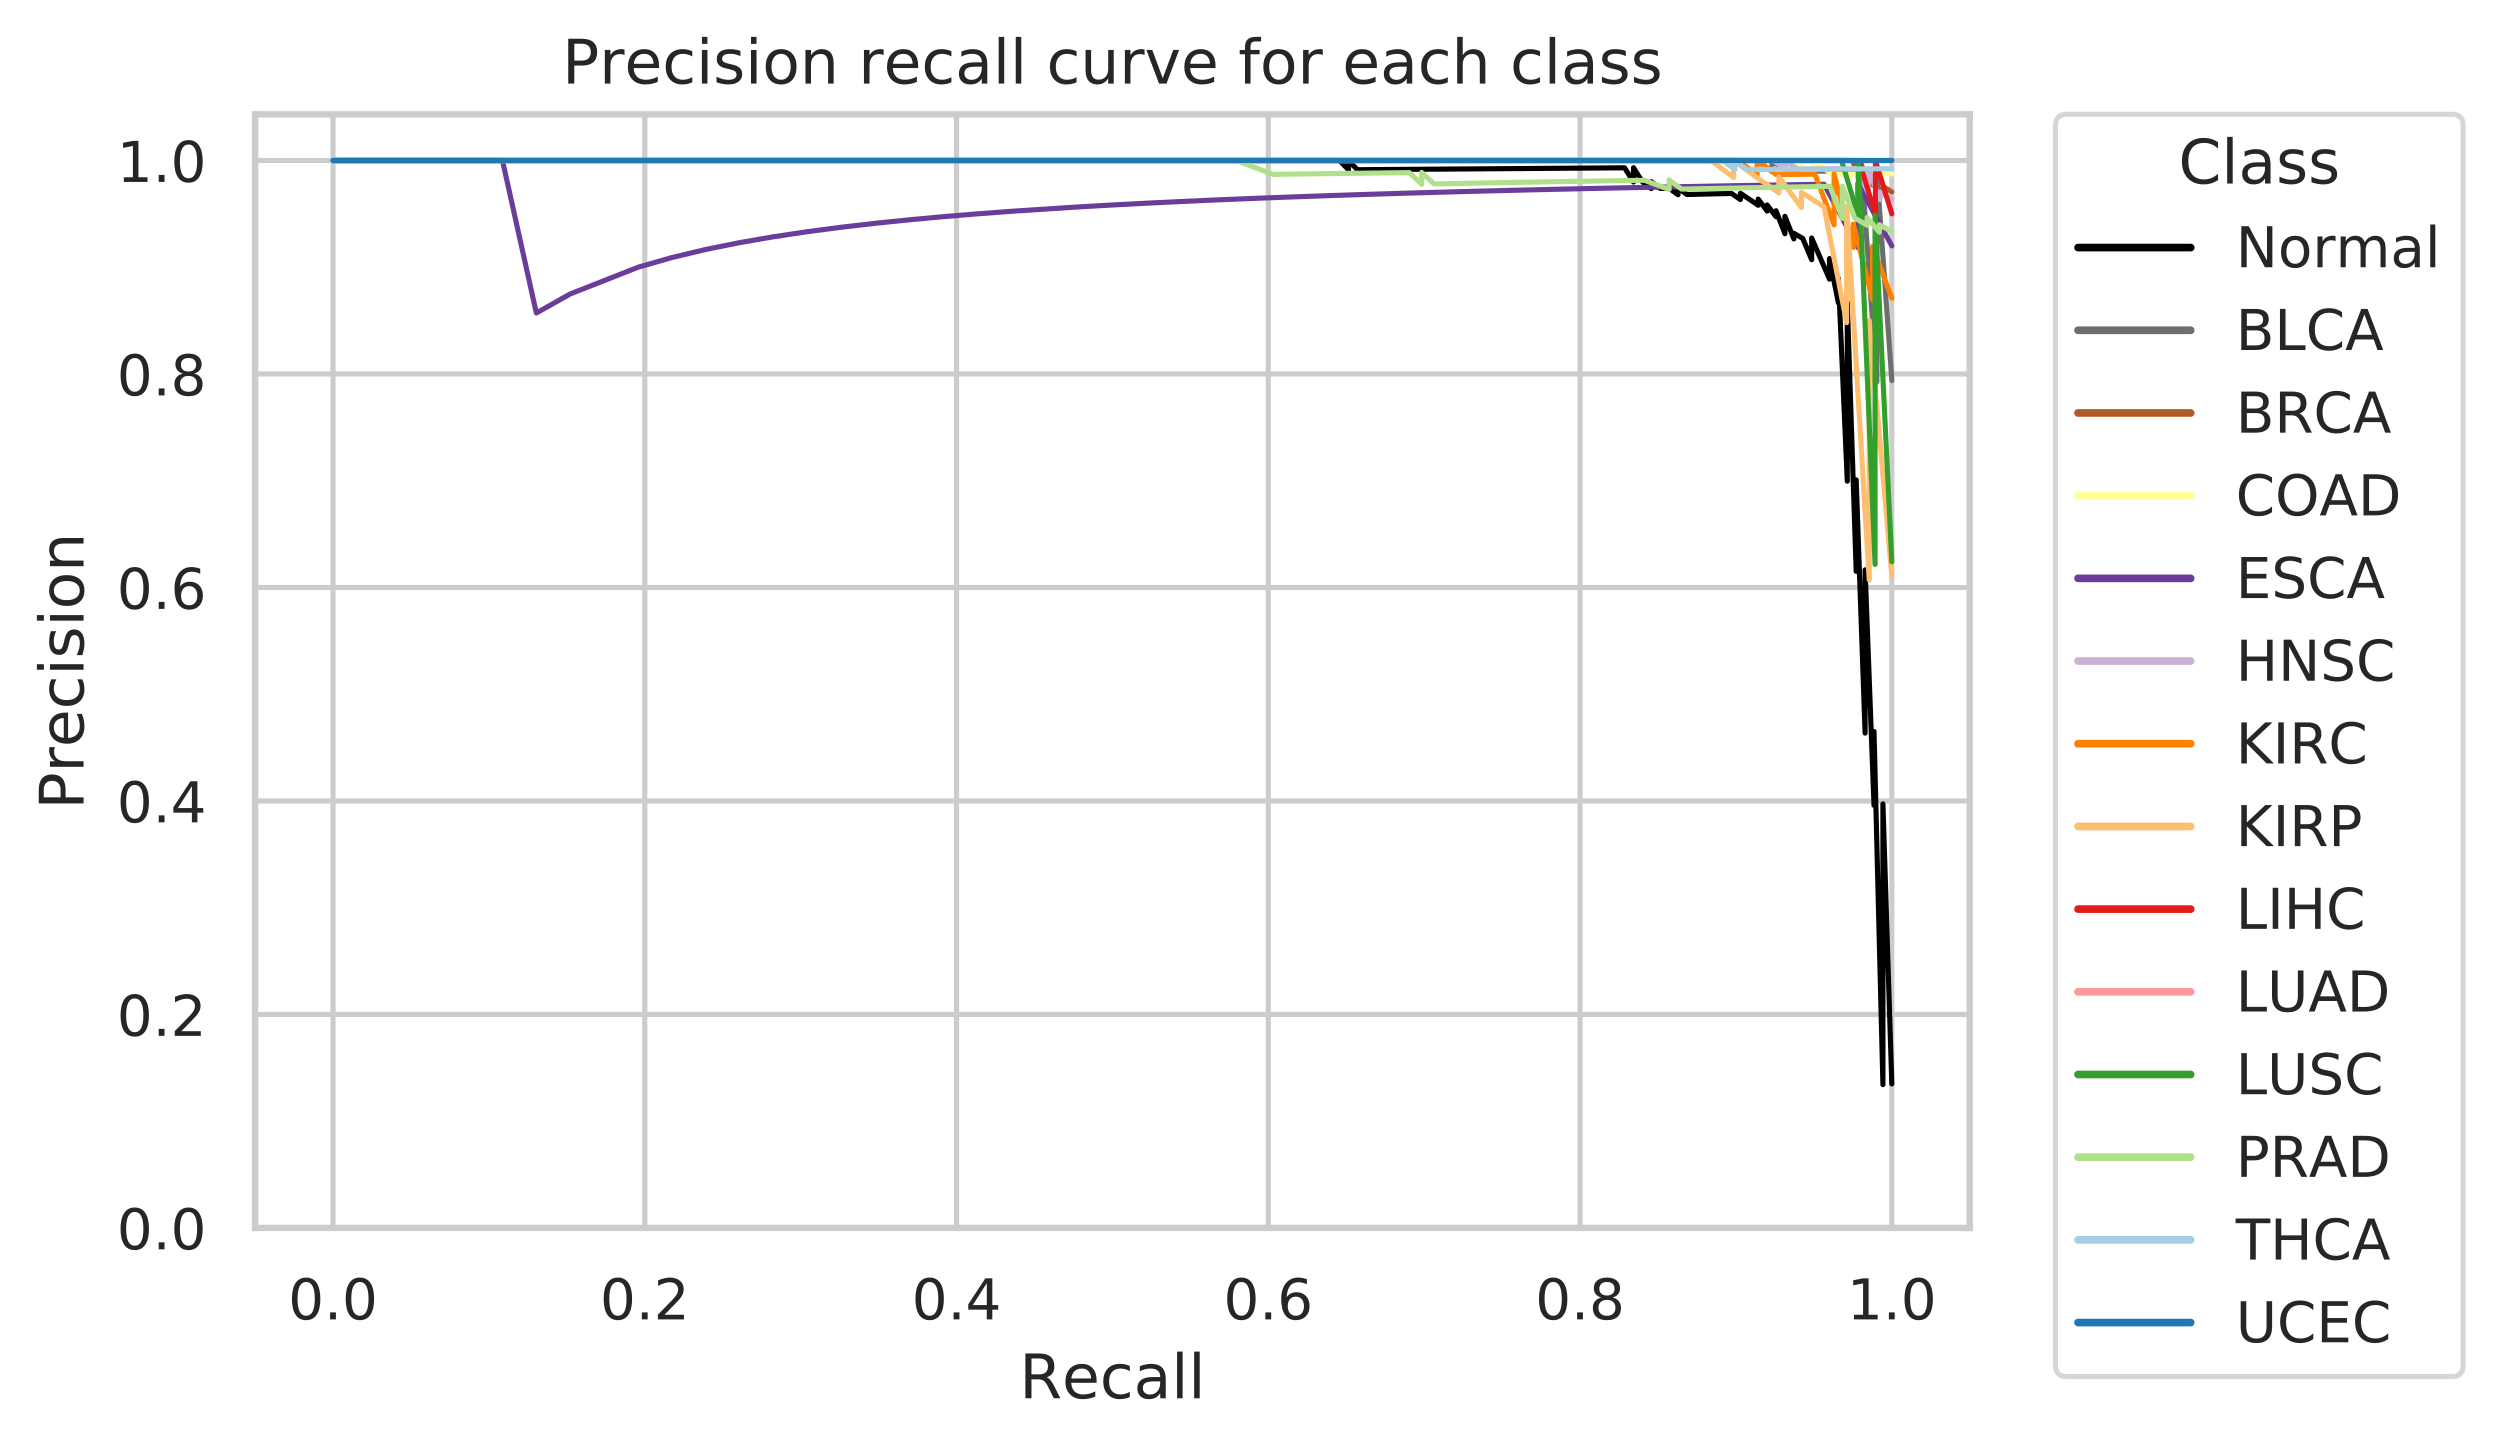 <?xml version="1.0" encoding="utf-8" standalone="no"?>
<!DOCTYPE svg PUBLIC "-//W3C//DTD SVG 1.1//EN"
  "http://www.w3.org/Graphics/SVG/1.1/DTD/svg11.dtd">
<!-- Created with matplotlib (https://matplotlib.org/) -->
<svg height="282.718pt" version="1.1" viewBox="0 0 488.139 282.718" width="488.139pt" xmlns="http://www.w3.org/2000/svg" xmlns:xlink="http://www.w3.org/1999/xlink">
 <defs>
  <style type="text/css">
*{stroke-linecap:butt;stroke-linejoin:round;white-space:pre;}
  </style>
 </defs>
 <g id="figure_1">
  <g id="patch_1">
   <path d="M 0 282.718 
L 488.139 282.718 
L 488.139 0 
L 0 0 
z
" style="fill:#ffffff;"/>
  </g>
  <g id="axes_1">
   <g id="patch_2">
    <path d="M 49.807 239.758 
L 384.607 239.758 
L 384.607 22.318 
L 49.807 22.318 
z
" style="fill:#ffffff;"/>
   </g>
   <g id="matplotlib.axis_1">
    <g id="xtick_1">
     <g id="line2d_1">
      <path clip-path="url(#p036157fc3b)" d="M 65.025 239.758 
L 65.025 22.318 
" style="fill:none;stroke:#cccccc;stroke-linecap:round;"/>
     </g>
     <g id="text_1">
      <!-- 0.0 -->
      <defs>
       <path d="M 31.781 66.406 
Q 24.172 66.406 20.328 58.906 
Q 16.5 51.422 16.5 36.375 
Q 16.5 21.391 20.328 13.891 
Q 24.172 6.391 31.781 6.391 
Q 39.453 6.391 43.281 13.891 
Q 47.125 21.391 47.125 36.375 
Q 47.125 51.422 43.281 58.906 
Q 39.453 66.406 31.781 66.406 
z
M 31.781 74.219 
Q 44.047 74.219 50.516 64.516 
Q 56.984 54.828 56.984 36.375 
Q 56.984 17.969 50.516 8.266 
Q 44.047 -1.422 31.781 -1.422 
Q 19.531 -1.422 13.062 8.266 
Q 6.594 17.969 6.594 36.375 
Q 6.594 54.828 13.062 64.516 
Q 19.531 74.219 31.781 74.219 
z
" id="DejaVuSans-48"/>
       <path d="M 10.688 12.406 
L 21 12.406 
L 21 0 
L 10.688 0 
z
" id="DejaVuSans-46"/>
      </defs>
      <g style="fill:#262626;" transform="translate(56.279 257.616)scale(0.11 -0.11)">
       <use xlink:href="#DejaVuSans-48"/>
       <use x="63.623" xlink:href="#DejaVuSans-46"/>
       <use x="95.41" xlink:href="#DejaVuSans-48"/>
      </g>
     </g>
    </g>
    <g id="xtick_2">
     <g id="line2d_2">
      <path clip-path="url(#p036157fc3b)" d="M 125.898 239.758 
L 125.898 22.318 
" style="fill:none;stroke:#cccccc;stroke-linecap:round;"/>
     </g>
     <g id="text_2">
      <!-- 0.2 -->
      <defs>
       <path d="M 19.188 8.297 
L 53.609 8.297 
L 53.609 0 
L 7.328 0 
L 7.328 8.297 
Q 12.938 14.109 22.625 23.891 
Q 32.328 33.688 34.812 36.531 
Q 39.547 41.844 41.422 45.531 
Q 43.312 49.219 43.312 52.781 
Q 43.312 58.594 39.234 62.25 
Q 35.156 65.922 28.609 65.922 
Q 23.969 65.922 18.812 64.312 
Q 13.672 62.703 7.812 59.422 
L 7.812 69.391 
Q 13.766 71.781 18.938 73 
Q 24.125 74.219 28.422 74.219 
Q 39.75 74.219 46.484 68.547 
Q 53.219 62.891 53.219 53.422 
Q 53.219 48.922 51.531 44.891 
Q 49.859 40.875 45.406 35.406 
Q 44.188 33.984 37.641 27.219 
Q 31.109 20.453 19.188 8.297 
z
" id="DejaVuSans-50"/>
      </defs>
      <g style="fill:#262626;" transform="translate(117.151 257.616)scale(0.11 -0.11)">
       <use xlink:href="#DejaVuSans-48"/>
       <use x="63.623" xlink:href="#DejaVuSans-46"/>
       <use x="95.41" xlink:href="#DejaVuSans-50"/>
      </g>
     </g>
    </g>
    <g id="xtick_3">
     <g id="line2d_3">
      <path clip-path="url(#p036157fc3b)" d="M 186.771 239.758 
L 186.771 22.318 
" style="fill:none;stroke:#cccccc;stroke-linecap:round;"/>
     </g>
     <g id="text_3">
      <!-- 0.4 -->
      <defs>
       <path d="M 37.797 64.312 
L 12.891 25.391 
L 37.797 25.391 
z
M 35.203 72.906 
L 47.609 72.906 
L 47.609 25.391 
L 58.016 25.391 
L 58.016 17.188 
L 47.609 17.188 
L 47.609 0 
L 37.797 0 
L 37.797 17.188 
L 4.891 17.188 
L 4.891 26.703 
z
" id="DejaVuSans-52"/>
      </defs>
      <g style="fill:#262626;" transform="translate(178.024 257.616)scale(0.11 -0.11)">
       <use xlink:href="#DejaVuSans-48"/>
       <use x="63.623" xlink:href="#DejaVuSans-46"/>
       <use x="95.41" xlink:href="#DejaVuSans-52"/>
      </g>
     </g>
    </g>
    <g id="xtick_4">
     <g id="line2d_4">
      <path clip-path="url(#p036157fc3b)" d="M 247.644 239.758 
L 247.644 22.318 
" style="fill:none;stroke:#cccccc;stroke-linecap:round;"/>
     </g>
     <g id="text_4">
      <!-- 0.6 -->
      <defs>
       <path d="M 33.016 40.375 
Q 26.375 40.375 22.484 35.828 
Q 18.609 31.297 18.609 23.391 
Q 18.609 15.531 22.484 10.953 
Q 26.375 6.391 33.016 6.391 
Q 39.656 6.391 43.531 10.953 
Q 47.406 15.531 47.406 23.391 
Q 47.406 31.297 43.531 35.828 
Q 39.656 40.375 33.016 40.375 
z
M 52.594 71.297 
L 52.594 62.312 
Q 48.875 64.062 45.094 64.984 
Q 41.312 65.922 37.594 65.922 
Q 27.828 65.922 22.672 59.328 
Q 17.531 52.734 16.797 39.406 
Q 19.672 43.656 24.016 45.922 
Q 28.375 48.188 33.594 48.188 
Q 44.578 48.188 50.953 41.516 
Q 57.328 34.859 57.328 23.391 
Q 57.328 12.156 50.688 5.359 
Q 44.047 -1.422 33.016 -1.422 
Q 20.359 -1.422 13.672 8.266 
Q 6.984 17.969 6.984 36.375 
Q 6.984 53.656 15.188 63.938 
Q 23.391 74.219 37.203 74.219 
Q 40.922 74.219 44.703 73.484 
Q 48.484 72.75 52.594 71.297 
z
" id="DejaVuSans-54"/>
      </defs>
      <g style="fill:#262626;" transform="translate(238.897 257.616)scale(0.11 -0.11)">
       <use xlink:href="#DejaVuSans-48"/>
       <use x="63.623" xlink:href="#DejaVuSans-46"/>
       <use x="95.41" xlink:href="#DejaVuSans-54"/>
      </g>
     </g>
    </g>
    <g id="xtick_5">
     <g id="line2d_5">
      <path clip-path="url(#p036157fc3b)" d="M 308.516 239.758 
L 308.516 22.318 
" style="fill:none;stroke:#cccccc;stroke-linecap:round;"/>
     </g>
     <g id="text_5">
      <!-- 0.8 -->
      <defs>
       <path d="M 31.781 34.625 
Q 24.75 34.625 20.719 30.859 
Q 16.703 27.094 16.703 20.516 
Q 16.703 13.922 20.719 10.156 
Q 24.75 6.391 31.781 6.391 
Q 38.812 6.391 42.859 10.172 
Q 46.922 13.969 46.922 20.516 
Q 46.922 27.094 42.891 30.859 
Q 38.875 34.625 31.781 34.625 
z
M 21.922 38.812 
Q 15.578 40.375 12.031 44.719 
Q 8.5 49.078 8.5 55.328 
Q 8.5 64.062 14.719 69.141 
Q 20.953 74.219 31.781 74.219 
Q 42.672 74.219 48.875 69.141 
Q 55.078 64.062 55.078 55.328 
Q 55.078 49.078 51.531 44.719 
Q 48 40.375 41.703 38.812 
Q 48.828 37.156 52.797 32.312 
Q 56.781 27.484 56.781 20.516 
Q 56.781 9.906 50.312 4.234 
Q 43.844 -1.422 31.781 -1.422 
Q 19.734 -1.422 13.25 4.234 
Q 6.781 9.906 6.781 20.516 
Q 6.781 27.484 10.781 32.312 
Q 14.797 37.156 21.922 38.812 
z
M 18.312 54.391 
Q 18.312 48.734 21.844 45.562 
Q 25.391 42.391 31.781 42.391 
Q 38.141 42.391 41.719 45.562 
Q 45.312 48.734 45.312 54.391 
Q 45.312 60.062 41.719 63.234 
Q 38.141 66.406 31.781 66.406 
Q 25.391 66.406 21.844 63.234 
Q 18.312 60.062 18.312 54.391 
z
" id="DejaVuSans-56"/>
      </defs>
      <g style="fill:#262626;" transform="translate(299.77 257.616)scale(0.11 -0.11)">
       <use xlink:href="#DejaVuSans-48"/>
       <use x="63.623" xlink:href="#DejaVuSans-46"/>
       <use x="95.41" xlink:href="#DejaVuSans-56"/>
      </g>
     </g>
    </g>
    <g id="xtick_6">
     <g id="line2d_6">
      <path clip-path="url(#p036157fc3b)" d="M 369.389 239.758 
L 369.389 22.318 
" style="fill:none;stroke:#cccccc;stroke-linecap:round;"/>
     </g>
     <g id="text_6">
      <!-- 1.0 -->
      <defs>
       <path d="M 12.406 8.297 
L 28.516 8.297 
L 28.516 63.922 
L 10.984 60.406 
L 10.984 69.391 
L 28.422 72.906 
L 38.281 72.906 
L 38.281 8.297 
L 54.391 8.297 
L 54.391 0 
L 12.406 0 
z
" id="DejaVuSans-49"/>
      </defs>
      <g style="fill:#262626;" transform="translate(360.642 257.616)scale(0.11 -0.11)">
       <use xlink:href="#DejaVuSans-49"/>
       <use x="63.623" xlink:href="#DejaVuSans-46"/>
       <use x="95.41" xlink:href="#DejaVuSans-48"/>
      </g>
     </g>
    </g>
    <g id="text_7">
     <!-- Recall -->
     <defs>
      <path d="M 44.391 34.188 
Q 47.562 33.109 50.562 29.594 
Q 53.562 26.078 56.594 19.922 
L 66.609 0 
L 56 0 
L 46.688 18.703 
Q 43.062 26.031 39.672 28.422 
Q 36.281 30.812 30.422 30.812 
L 19.672 30.812 
L 19.672 0 
L 9.812 0 
L 9.812 72.906 
L 32.078 72.906 
Q 44.578 72.906 50.734 67.672 
Q 56.891 62.453 56.891 51.906 
Q 56.891 45.016 53.688 40.469 
Q 50.484 35.938 44.391 34.188 
z
M 19.672 64.797 
L 19.672 38.922 
L 32.078 38.922 
Q 39.203 38.922 42.844 42.219 
Q 46.484 45.516 46.484 51.906 
Q 46.484 58.297 42.844 61.547 
Q 39.203 64.797 32.078 64.797 
z
" id="DejaVuSans-82"/>
      <path d="M 56.203 29.594 
L 56.203 25.203 
L 14.891 25.203 
Q 15.484 15.922 20.484 11.062 
Q 25.484 6.203 34.422 6.203 
Q 39.594 6.203 44.453 7.469 
Q 49.312 8.734 54.109 11.281 
L 54.109 2.781 
Q 49.266 0.734 44.188 -0.344 
Q 39.109 -1.422 33.891 -1.422 
Q 20.797 -1.422 13.156 6.188 
Q 5.516 13.812 5.516 26.812 
Q 5.516 40.234 12.766 48.109 
Q 20.016 56 32.328 56 
Q 43.359 56 49.781 48.891 
Q 56.203 41.797 56.203 29.594 
z
M 47.219 32.234 
Q 47.125 39.594 43.094 43.984 
Q 39.062 48.391 32.422 48.391 
Q 24.906 48.391 20.391 44.141 
Q 15.875 39.891 15.188 32.172 
z
" id="DejaVuSans-101"/>
      <path d="M 48.781 52.594 
L 48.781 44.188 
Q 44.969 46.297 41.141 47.344 
Q 37.312 48.391 33.406 48.391 
Q 24.656 48.391 19.812 42.844 
Q 14.984 37.312 14.984 27.297 
Q 14.984 17.281 19.812 11.734 
Q 24.656 6.203 33.406 6.203 
Q 37.312 6.203 41.141 7.25 
Q 44.969 8.297 48.781 10.406 
L 48.781 2.094 
Q 45.016 0.344 40.984 -0.531 
Q 36.969 -1.422 32.422 -1.422 
Q 20.062 -1.422 12.781 6.344 
Q 5.516 14.109 5.516 27.297 
Q 5.516 40.672 12.859 48.328 
Q 20.219 56 33.016 56 
Q 37.156 56 41.109 55.141 
Q 45.062 54.297 48.781 52.594 
z
" id="DejaVuSans-99"/>
      <path d="M 34.281 27.484 
Q 23.391 27.484 19.188 25 
Q 14.984 22.516 14.984 16.5 
Q 14.984 11.719 18.141 8.906 
Q 21.297 6.109 26.703 6.109 
Q 34.188 6.109 38.703 11.406 
Q 43.219 16.703 43.219 25.484 
L 43.219 27.484 
z
M 52.203 31.203 
L 52.203 0 
L 43.219 0 
L 43.219 8.297 
Q 40.141 3.328 35.547 0.953 
Q 30.953 -1.422 24.312 -1.422 
Q 15.922 -1.422 10.953 3.297 
Q 6 8.016 6 15.922 
Q 6 25.141 12.172 29.828 
Q 18.359 34.516 30.609 34.516 
L 43.219 34.516 
L 43.219 35.406 
Q 43.219 41.609 39.141 45 
Q 35.062 48.391 27.688 48.391 
Q 23 48.391 18.547 47.266 
Q 14.109 46.141 10.016 43.891 
L 10.016 52.203 
Q 14.938 54.109 19.578 55.047 
Q 24.219 56 28.609 56 
Q 40.484 56 46.344 49.844 
Q 52.203 43.703 52.203 31.203 
z
" id="DejaVuSans-97"/>
      <path d="M 9.422 75.984 
L 18.406 75.984 
L 18.406 0 
L 9.422 0 
z
" id="DejaVuSans-108"/>
     </defs>
     <g style="fill:#262626;" transform="translate(199.04 273.022)scale(0.12 -0.12)">
      <use xlink:href="#DejaVuSans-82"/>
      <use x="69.42" xlink:href="#DejaVuSans-101"/>
      <use x="130.943" xlink:href="#DejaVuSans-99"/>
      <use x="185.924" xlink:href="#DejaVuSans-97"/>
      <use x="247.203" xlink:href="#DejaVuSans-108"/>
      <use x="274.986" xlink:href="#DejaVuSans-108"/>
     </g>
    </g>
   </g>
   <g id="matplotlib.axis_2">
    <g id="ytick_1">
     <g id="line2d_7">
      <path clip-path="url(#p036157fc3b)" d="M 49.807 239.758 
L 384.607 239.758 
" style="fill:none;stroke:#cccccc;stroke-linecap:round;"/>
     </g>
     <g id="text_8">
      <!-- 0.0 -->
      <g style="fill:#262626;" transform="translate(22.814 243.937)scale(0.11 -0.11)">
       <use xlink:href="#DejaVuSans-48"/>
       <use x="63.623" xlink:href="#DejaVuSans-46"/>
       <use x="95.41" xlink:href="#DejaVuSans-48"/>
      </g>
     </g>
    </g>
    <g id="ytick_2">
     <g id="line2d_8">
      <path clip-path="url(#p036157fc3b)" d="M 49.807 198.074 
L 384.607 198.074 
" style="fill:none;stroke:#cccccc;stroke-linecap:round;"/>
     </g>
     <g id="text_9">
      <!-- 0.2 -->
      <g style="fill:#262626;" transform="translate(22.814 202.254)scale(0.11 -0.11)">
       <use xlink:href="#DejaVuSans-48"/>
       <use x="63.623" xlink:href="#DejaVuSans-46"/>
       <use x="95.41" xlink:href="#DejaVuSans-50"/>
      </g>
     </g>
    </g>
    <g id="ytick_3">
     <g id="line2d_9">
      <path clip-path="url(#p036157fc3b)" d="M 49.807 156.391 
L 384.607 156.391 
" style="fill:none;stroke:#cccccc;stroke-linecap:round;"/>
     </g>
     <g id="text_10">
      <!-- 0.4 -->
      <g style="fill:#262626;" transform="translate(22.814 160.57)scale(0.11 -0.11)">
       <use xlink:href="#DejaVuSans-48"/>
       <use x="63.623" xlink:href="#DejaVuSans-46"/>
       <use x="95.41" xlink:href="#DejaVuSans-52"/>
      </g>
     </g>
    </g>
    <g id="ytick_4">
     <g id="line2d_10">
      <path clip-path="url(#p036157fc3b)" d="M 49.807 114.707 
L 384.607 114.707 
" style="fill:none;stroke:#cccccc;stroke-linecap:round;"/>
     </g>
     <g id="text_11">
      <!-- 0.6 -->
      <g style="fill:#262626;" transform="translate(22.814 118.886)scale(0.11 -0.11)">
       <use xlink:href="#DejaVuSans-48"/>
       <use x="63.623" xlink:href="#DejaVuSans-46"/>
       <use x="95.41" xlink:href="#DejaVuSans-54"/>
      </g>
     </g>
    </g>
    <g id="ytick_5">
     <g id="line2d_11">
      <path clip-path="url(#p036157fc3b)" d="M 49.807 73.024 
L 384.607 73.024 
" style="fill:none;stroke:#cccccc;stroke-linecap:round;"/>
     </g>
     <g id="text_12">
      <!-- 0.8 -->
      <g style="fill:#262626;" transform="translate(22.814 77.203)scale(0.11 -0.11)">
       <use xlink:href="#DejaVuSans-48"/>
       <use x="63.623" xlink:href="#DejaVuSans-46"/>
       <use x="95.41" xlink:href="#DejaVuSans-56"/>
      </g>
     </g>
    </g>
    <g id="ytick_6">
     <g id="line2d_12">
      <path clip-path="url(#p036157fc3b)" d="M 49.807 31.34 
L 384.607 31.34 
" style="fill:none;stroke:#cccccc;stroke-linecap:round;"/>
     </g>
     <g id="text_13">
      <!-- 1.0 -->
      <g style="fill:#262626;" transform="translate(22.814 35.519)scale(0.11 -0.11)">
       <use xlink:href="#DejaVuSans-49"/>
       <use x="63.623" xlink:href="#DejaVuSans-46"/>
       <use x="95.41" xlink:href="#DejaVuSans-48"/>
      </g>
     </g>
    </g>
    <g id="text_14">
     <!-- Precision -->
     <defs>
      <path d="M 19.672 64.797 
L 19.672 37.406 
L 32.078 37.406 
Q 38.969 37.406 42.719 40.969 
Q 46.484 44.531 46.484 51.125 
Q 46.484 57.672 42.719 61.234 
Q 38.969 64.797 32.078 64.797 
z
M 9.812 72.906 
L 32.078 72.906 
Q 44.344 72.906 50.609 67.359 
Q 56.891 61.812 56.891 51.125 
Q 56.891 40.328 50.609 34.812 
Q 44.344 29.297 32.078 29.297 
L 19.672 29.297 
L 19.672 0 
L 9.812 0 
z
" id="DejaVuSans-80"/>
      <path d="M 41.109 46.297 
Q 39.594 47.172 37.812 47.578 
Q 36.031 48 33.891 48 
Q 26.266 48 22.188 43.047 
Q 18.109 38.094 18.109 28.812 
L 18.109 0 
L 9.078 0 
L 9.078 54.688 
L 18.109 54.688 
L 18.109 46.188 
Q 20.953 51.172 25.484 53.578 
Q 30.031 56 36.531 56 
Q 37.453 56 38.578 55.875 
Q 39.703 55.766 41.062 55.516 
z
" id="DejaVuSans-114"/>
      <path d="M 9.422 54.688 
L 18.406 54.688 
L 18.406 0 
L 9.422 0 
z
M 9.422 75.984 
L 18.406 75.984 
L 18.406 64.594 
L 9.422 64.594 
z
" id="DejaVuSans-105"/>
      <path d="M 44.281 53.078 
L 44.281 44.578 
Q 40.484 46.531 36.375 47.5 
Q 32.281 48.484 27.875 48.484 
Q 21.188 48.484 17.844 46.438 
Q 14.5 44.391 14.5 40.281 
Q 14.5 37.156 16.891 35.375 
Q 19.281 33.594 26.516 31.984 
L 29.594 31.297 
Q 39.156 29.25 43.188 25.516 
Q 47.219 21.781 47.219 15.094 
Q 47.219 7.469 41.188 3.016 
Q 35.156 -1.422 24.609 -1.422 
Q 20.219 -1.422 15.453 -0.562 
Q 10.688 0.297 5.422 2 
L 5.422 11.281 
Q 10.406 8.688 15.234 7.391 
Q 20.062 6.109 24.812 6.109 
Q 31.156 6.109 34.562 8.281 
Q 37.984 10.453 37.984 14.406 
Q 37.984 18.062 35.516 20.016 
Q 33.062 21.969 24.703 23.781 
L 21.578 24.516 
Q 13.234 26.266 9.516 29.906 
Q 5.812 33.547 5.812 39.891 
Q 5.812 47.609 11.281 51.797 
Q 16.75 56 26.812 56 
Q 31.781 56 36.172 55.266 
Q 40.578 54.547 44.281 53.078 
z
" id="DejaVuSans-115"/>
      <path d="M 30.609 48.391 
Q 23.391 48.391 19.188 42.75 
Q 14.984 37.109 14.984 27.297 
Q 14.984 17.484 19.156 11.844 
Q 23.344 6.203 30.609 6.203 
Q 37.797 6.203 41.984 11.859 
Q 46.188 17.531 46.188 27.297 
Q 46.188 37.016 41.984 42.703 
Q 37.797 48.391 30.609 48.391 
z
M 30.609 56 
Q 42.328 56 49.016 48.375 
Q 55.719 40.766 55.719 27.297 
Q 55.719 13.875 49.016 6.219 
Q 42.328 -1.422 30.609 -1.422 
Q 18.844 -1.422 12.172 6.219 
Q 5.516 13.875 5.516 27.297 
Q 5.516 40.766 12.172 48.375 
Q 18.844 56 30.609 56 
z
" id="DejaVuSans-111"/>
      <path d="M 54.891 33.016 
L 54.891 0 
L 45.906 0 
L 45.906 32.719 
Q 45.906 40.484 42.875 44.328 
Q 39.844 48.188 33.797 48.188 
Q 26.516 48.188 22.312 43.547 
Q 18.109 38.922 18.109 30.906 
L 18.109 0 
L 9.078 0 
L 9.078 54.688 
L 18.109 54.688 
L 18.109 46.188 
Q 21.344 51.125 25.703 53.562 
Q 30.078 56 35.797 56 
Q 45.219 56 50.047 50.172 
Q 54.891 44.344 54.891 33.016 
z
" id="DejaVuSans-110"/>
     </defs>
     <g style="fill:#262626;" transform="translate(16.318 158.044)rotate(-90)scale(0.12 -0.12)">
      <use xlink:href="#DejaVuSans-80"/>
      <use x="60.287" xlink:href="#DejaVuSans-114"/>
      <use x="101.369" xlink:href="#DejaVuSans-101"/>
      <use x="162.893" xlink:href="#DejaVuSans-99"/>
      <use x="217.873" xlink:href="#DejaVuSans-105"/>
      <use x="245.656" xlink:href="#DejaVuSans-115"/>
      <use x="297.756" xlink:href="#DejaVuSans-105"/>
      <use x="325.539" xlink:href="#DejaVuSans-111"/>
      <use x="386.721" xlink:href="#DejaVuSans-110"/>
     </g>
    </g>
   </g>
   <g id="line2d_13">
    <path clip-path="url(#p036157fc3b)" d="M 65.025 31.34 
L 261.557 31.34 
L 263.297 33.152 
L 263.297 31.34 
L 265.036 33.137 
L 317.212 32.767 
L 318.952 35.536 
L 318.952 32.758 
L 320.691 35.508 
L 322.43 36.825 
L 322.43 35.481 
L 324.169 36.789 
L 325.908 36.753 
L 327.648 38.02 
L 327.648 36.718 
L 329.387 37.977 
L 338.083 37.773 
L 339.822 38.965 
L 339.822 37.733 
L 343.301 40.076 
L 343.301 38.873 
L 345.04 41.206 
L 345.04 40.024 
L 346.779 42.309 
L 346.779 41.148 
L 348.518 45.631 
L 348.518 42.246 
L 350.258 46.647 
L 350.258 45.55 
L 351.997 46.561 
L 353.736 50.701 
L 353.736 46.476 
L 357.214 54.498 
L 357.214 50.492 
L 358.954 59.129 
L 358.954 54.376 
L 360.693 93.951 
L 360.693 91.511 
L 360.693 58.987 
L 362.432 111.558 
L 362.432 108.247 
L 362.432 93.695 
L 364.171 143.133 
L 364.171 140.181 
L 364.171 111.271 
L 365.911 157.249 
L 365.911 154.317 
L 365.911 142.832 
L 367.65 211.776 
L 367.65 207.379 
L 367.65 156.962 
L 369.389 211.637 
L 369.389 211.637 
" style="fill:none;stroke:#000000;stroke-linecap:round;"/>
   </g>
   <g id="line2d_14">
    <path clip-path="url(#p036157fc3b)" d="M 65.025 31.34 
L 76.732 31.34 
L 82.585 31.34 
L 91.365 31.34 
L 100.144 31.34 
L 108.924 31.34 
L 114.777 31.34 
L 120.63 31.34 
L 126.483 31.34 
L 132.337 31.34 
L 138.19 31.34 
L 141.116 31.34 
L 146.969 31.34 
L 155.749 31.34 
L 158.676 31.34 
L 161.602 31.34 
L 167.455 31.34 
L 170.382 31.34 
L 176.235 31.34 
L 179.162 31.34 
L 182.088 31.34 
L 185.015 31.34 
L 187.941 31.34 
L 193.795 31.34 
L 196.721 31.34 
L 199.648 31.34 
L 205.501 31.34 
L 211.354 31.34 
L 214.281 31.34 
L 220.134 31.34 
L 223.06 31.34 
L 225.987 31.34 
L 231.84 31.34 
L 234.767 31.34 
L 237.693 31.34 
L 243.546 31.34 
L 246.473 31.34 
L 252.326 31.34 
L 255.253 31.34 
L 261.106 31.34 
L 264.032 31.34 
L 266.959 31.34 
L 269.886 31.34 
L 272.812 31.34 
L 275.739 31.34 
L 278.665 31.34 
L 284.518 31.34 
L 287.445 31.34 
L 290.372 31.34 
L 293.298 31.34 
L 299.151 31.34 
L 302.078 31.34 
L 305.004 31.34 
L 307.931 31.34 
L 310.858 31.34 
L 313.784 31.34 
L 316.711 31.34 
L 319.637 31.34 
L 322.564 31.34 
L 325.49 31.34 
L 328.417 31.34 
L 331.344 31.34 
L 334.27 31.34 
L 337.197 31.34 
L 340.123 31.34 
L 343.05 31.34 
L 345.976 33.489 
L 345.976 31.34 
L 348.903 33.467 
L 351.83 33.445 
L 354.756 33.424 
L 357.683 33.403 
L 360.609 33.383 
L 363.536 33.363 
L 366.462 74.627 
L 366.462 73.347 
L 366.462 72.047 
L 366.462 70.726 
L 366.462 69.385 
L 366.462 68.022 
L 366.462 66.637 
L 366.462 65.229 
L 366.462 63.799 
L 366.462 62.344 
L 366.462 60.866 
L 366.462 59.363 
L 366.462 57.834 
L 366.462 56.279 
L 366.462 54.697 
L 366.462 53.088 
L 366.462 51.45 
L 366.462 49.784 
L 366.462 48.088 
L 366.462 46.361 
L 366.462 44.603 
L 366.462 42.812 
L 366.462 40.989 
L 366.462 39.131 
L 366.462 37.239 
L 366.462 35.31 
L 366.462 33.344 
L 369.389 74.296 
" style="fill:none;stroke:#6e6e6e;stroke-linecap:round;"/>
   </g>
   <g id="line2d_15">
    <path clip-path="url(#p036157fc3b)" d="M 65.025 31.34 
L 77.323 31.34 
L 95.769 31.34 
L 117.29 31.34 
L 144.959 31.34 
L 161.868 31.34 
L 178.777 31.34 
L 189.538 31.34 
L 194.149 31.34 
L 206.447 31.34 
L 215.67 31.34 
L 220.282 31.34 
L 227.968 31.34 
L 234.116 31.34 
L 240.265 31.34 
L 244.877 31.34 
L 247.951 31.34 
L 255.637 31.34 
L 261.786 31.34 
L 264.86 31.34 
L 266.397 31.34 
L 267.934 31.34 
L 275.62 31.34 
L 277.158 31.34 
L 278.695 31.34 
L 280.232 31.34 
L 281.769 31.34 
L 283.306 31.34 
L 284.844 31.34 
L 286.381 31.34 
L 289.455 31.34 
L 292.53 31.34 
L 294.067 31.34 
L 298.678 31.34 
L 303.29 31.34 
L 306.364 31.34 
L 307.901 31.34 
L 309.439 31.34 
L 310.976 31.34 
L 312.513 31.34 
L 314.05 31.34 
L 315.587 31.34 
L 317.125 31.34 
L 320.199 31.34 
L 321.736 31.34 
L 323.273 31.34 
L 324.81 31.34 
L 327.885 31.34 
L 329.422 31.34 
L 330.959 31.34 
L 332.496 31.34 
L 334.034 31.34 
L 335.571 31.34 
L 337.108 31.34 
L 338.645 31.34 
L 340.182 31.34 
L 341.72 31.34 
L 343.257 31.34 
L 344.794 31.34 
L 346.331 31.34 
L 347.868 31.34 
L 349.406 31.34 
L 350.943 31.34 
L 352.48 31.34 
L 354.017 31.34 
L 355.554 31.34 
L 357.091 31.34 
L 358.629 31.34 
L 360.166 31.34 
L 361.703 31.34 
L 363.24 35.55 
L 363.24 34.514 
L 363.24 33.467 
L 363.24 32.409 
L 363.24 31.34 
L 364.777 36.55 
L 364.777 35.529 
L 366.315 36.524 
L 367.852 37.5 
L 367.852 36.499 
L 369.389 37.47 
" style="fill:none;stroke:#b15928;stroke-linecap:round;"/>
   </g>
   <g id="line2d_16">
    <path clip-path="url(#p036157fc3b)" d="M 65.025 31.34 
L 84.289 31.34 
L 138.227 31.34 
L 180.606 31.34 
L 207.575 31.34 
L 253.808 31.34 
L 269.219 31.34 
L 276.924 31.34 
L 280.777 31.34 
L 288.482 31.34 
L 292.335 31.34 
L 296.188 31.34 
L 303.893 31.34 
L 311.598 31.34 
L 315.451 31.34 
L 319.304 31.34 
L 323.157 31.34 
L 327.009 31.34 
L 330.862 31.34 
L 338.567 31.34 
L 342.42 31.34 
L 346.273 31.34 
L 350.125 31.34 
L 353.978 34.082 
L 353.978 31.34 
L 357.831 34.047 
L 361.684 34.012 
L 365.536 33.978 
L 369.389 33.945 
" style="fill:none;stroke:#ffff99;stroke-linecap:round;"/>
   </g>
   <g id="line2d_17">
    <path clip-path="url(#p036157fc3b)" d="M 65.025 31.34 
L 71.642 31.34 
L 84.875 31.34 
L 91.492 31.34 
L 98.108 31.34 
L 104.725 61.114 
L 111.342 57.392 
L 124.575 52.182 
L 131.191 50.287 
L 137.808 48.708 
L 144.425 47.372 
L 151.041 46.227 
L 157.658 45.234 
L 164.274 44.366 
L 170.891 43.6 
L 177.508 42.919 
L 184.124 42.309 
L 190.741 41.761 
L 197.357 41.265 
L 210.591 40.402 
L 217.207 40.024 
L 223.824 39.677 
L 230.44 39.356 
L 237.057 39.059 
L 243.674 38.783 
L 250.29 38.527 
L 256.907 38.287 
L 263.523 38.063 
L 270.14 37.853 
L 276.757 37.656 
L 283.373 37.47 
L 289.99 37.295 
L 296.606 37.129 
L 303.223 36.973 
L 309.84 36.825 
L 316.456 36.684 
L 323.073 36.55 
L 329.689 36.423 
L 336.306 36.302 
L 342.923 36.187 
L 349.539 36.077 
L 356.156 35.971 
L 362.772 48.354 
L 362.772 44.366 
L 362.772 40.209 
L 362.772 35.871 
L 369.389 48.013 
" style="fill:none;stroke:#6a3d9a;stroke-linecap:round;"/>
   </g>
   <g id="line2d_18">
    <path clip-path="url(#p036157fc3b)" d="M 65.025 31.34 
L 67.331 31.34 
L 71.943 31.34 
L 74.249 31.34 
L 76.554 31.34 
L 78.86 31.34 
L 88.083 31.34 
L 92.695 31.34 
L 101.918 31.34 
L 104.224 31.34 
L 115.753 31.34 
L 118.058 31.34 
L 120.364 31.34 
L 127.282 31.34 
L 129.587 31.34 
L 143.422 31.34 
L 148.034 31.34 
L 152.645 31.34 
L 157.257 31.34 
L 159.563 31.34 
L 161.868 31.34 
L 166.48 31.34 
L 173.397 31.34 
L 175.703 31.34 
L 178.009 31.34 
L 180.315 31.34 
L 182.62 31.34 
L 187.232 31.34 
L 191.844 31.34 
L 194.149 31.34 
L 196.455 31.34 
L 198.761 31.34 
L 201.067 31.34 
L 203.372 31.34 
L 205.678 31.34 
L 207.984 31.34 
L 212.596 31.34 
L 214.901 31.34 
L 217.207 31.34 
L 219.513 31.34 
L 221.819 31.34 
L 224.125 31.34 
L 231.042 31.34 
L 235.653 31.34 
L 240.265 31.34 
L 242.571 31.34 
L 244.877 31.34 
L 247.182 31.34 
L 249.488 31.34 
L 251.794 31.34 
L 254.1 31.34 
L 256.406 31.34 
L 258.711 31.34 
L 261.017 31.34 
L 263.323 31.34 
L 265.629 31.34 
L 267.934 31.34 
L 272.546 31.34 
L 274.852 31.34 
L 277.158 31.34 
L 279.463 31.34 
L 281.769 31.34 
L 284.075 31.34 
L 286.381 31.34 
L 288.687 31.34 
L 290.992 31.34 
L 293.298 31.34 
L 295.604 31.34 
L 297.91 31.34 
L 300.215 31.34 
L 302.521 31.34 
L 304.827 31.34 
L 307.133 31.34 
L 309.439 31.34 
L 311.744 31.34 
L 314.05 31.34 
L 316.356 31.34 
L 318.662 31.34 
L 320.968 31.34 
L 323.273 31.34 
L 325.579 31.34 
L 327.885 31.34 
L 330.191 31.34 
L 332.496 31.34 
L 334.802 31.34 
L 337.108 31.34 
L 339.414 31.34 
L 341.72 31.34 
L 344.025 31.34 
L 346.331 31.34 
L 348.637 33.021 
L 348.637 31.34 
L 350.943 33.007 
L 353.249 32.994 
L 355.554 32.981 
L 357.86 32.968 
L 360.166 32.956 
L 362.472 32.943 
L 364.777 37.561 
L 364.777 36.041 
L 364.777 34.498 
L 364.777 32.931 
L 367.083 39.002 
L 367.083 37.515 
L 369.389 38.946 
" style="fill:none;stroke:#cab2d6;stroke-linecap:round;"/>
   </g>
   <g id="line2d_19">
    <path clip-path="url(#p036157fc3b)" d="M 65.025 31.34 
L 76.298 31.34 
L 128.904 31.34 
L 185.268 31.34 
L 211.571 31.34 
L 241.631 31.34 
L 252.904 31.34 
L 267.934 31.34 
L 275.45 31.34 
L 279.207 31.34 
L 286.722 31.34 
L 290.48 31.34 
L 294.237 31.34 
L 297.995 31.34 
L 301.753 31.34 
L 305.51 31.34 
L 309.268 31.34 
L 313.025 31.34 
L 316.783 31.34 
L 320.541 31.34 
L 328.056 31.34 
L 331.813 31.34 
L 335.571 31.34 
L 339.328 31.34 
L 343.086 34.119 
L 343.086 31.34 
L 346.844 34.082 
L 350.601 34.047 
L 354.359 34.012 
L 358.116 43.895 
L 358.116 41.507 
L 358.116 39.059 
L 358.116 36.55 
L 358.116 33.978 
L 361.874 48.304 
L 361.874 46.052 
L 361.874 43.746 
L 365.631 58.525 
L 365.631 56.533 
L 365.631 54.498 
L 365.631 52.416 
L 365.631 50.287 
L 365.631 48.109 
L 369.389 58.233 
" style="fill:none;stroke:#ff7f00;stroke-linecap:round;"/>
   </g>
   <g id="line2d_20">
    <path clip-path="url(#p036157fc3b)" d="M 65.025 31.34 
L 73.848 31.34 
L 87.081 31.34 
L 122.369 31.34 
L 144.425 31.34 
L 162.069 31.34 
L 179.713 31.34 
L 188.535 31.34 
L 192.946 31.34 
L 210.591 31.34 
L 215.002 31.34 
L 219.413 31.34 
L 223.824 31.34 
L 228.235 31.34 
L 232.646 31.34 
L 237.057 31.34 
L 245.879 31.34 
L 250.29 31.34 
L 254.701 31.34 
L 263.523 31.34 
L 267.934 31.34 
L 272.346 31.34 
L 276.757 31.34 
L 281.168 31.34 
L 285.579 31.34 
L 289.99 31.34 
L 294.401 31.34 
L 298.812 31.34 
L 303.223 31.34 
L 307.634 31.34 
L 312.045 31.34 
L 316.456 31.34 
L 320.867 31.34 
L 325.278 31.34 
L 329.689 31.34 
L 334.1 31.34 
L 338.512 34.648 
L 338.512 31.34 
L 342.923 34.596 
L 347.334 37.656 
L 347.334 34.546 
L 351.745 40.535 
L 351.745 37.561 
L 356.156 40.402 
L 360.567 62.998 
L 360.567 60.732 
L 360.567 58.407 
L 360.567 56.021 
L 360.567 53.571 
L 360.567 51.055 
L 360.567 48.47 
L 360.567 45.813 
L 360.567 43.082 
L 360.567 40.272 
L 364.978 113.219 
L 364.978 112.079 
L 364.978 110.918 
L 364.978 109.736 
L 364.978 108.532 
L 364.978 107.305 
L 364.978 106.056 
L 364.978 104.783 
L 364.978 103.485 
L 364.978 102.162 
L 364.978 100.813 
L 364.978 99.437 
L 364.978 98.034 
L 364.978 96.602 
L 364.978 95.141 
L 364.978 93.651 
L 364.978 92.129 
L 364.978 90.575 
L 364.978 88.988 
L 364.978 87.366 
L 364.978 85.71 
L 364.978 84.017 
L 364.978 82.287 
L 364.978 80.517 
L 364.978 78.708 
L 364.978 76.857 
L 364.978 74.962 
L 364.978 73.024 
L 364.978 71.039 
L 364.978 69.006 
L 364.978 66.924 
L 364.978 64.79 
L 364.978 62.603 
L 369.389 112.494 
" style="fill:none;stroke:#fdbf6f;stroke-linecap:round;"/>
   </g>
   <g id="line2d_21">
    <path clip-path="url(#p036157fc3b)" d="M 65.025 31.34 
L 289.293 31.34 
L 321.332 31.34 
L 324.535 31.34 
L 327.739 31.34 
L 330.943 31.34 
L 334.147 31.34 
L 337.351 31.34 
L 340.555 31.34 
L 343.758 31.34 
L 346.962 31.34 
L 350.166 31.34 
L 353.37 31.34 
L 356.574 31.34 
L 359.778 31.34 
L 362.981 31.34 
L 366.185 41.866 
L 366.185 39.847 
L 366.185 37.786 
L 366.185 35.682 
L 366.185 33.534 
L 366.185 31.34 
L 369.389 41.761 
" style="fill:none;stroke:#e31a1c;stroke-linecap:round;"/>
   </g>
   <g id="line2d_22">
    <path clip-path="url(#p036157fc3b)" d="M 65.025 31.34 
L 67.583 31.34 
L 70.141 31.34 
L 72.698 31.34 
L 85.487 31.34 
L 95.718 31.34 
L 100.833 31.34 
L 111.064 31.34 
L 116.179 31.34 
L 123.852 31.34 
L 136.64 31.34 
L 151.986 31.34 
L 169.89 31.34 
L 177.563 31.34 
L 180.121 31.34 
L 187.794 31.34 
L 192.909 31.34 
L 198.025 31.34 
L 200.582 31.34 
L 203.14 31.34 
L 208.255 31.34 
L 213.371 31.34 
L 215.928 31.34 
L 221.044 31.34 
L 223.601 31.34 
L 226.159 31.34 
L 231.274 31.34 
L 238.947 31.34 
L 241.505 31.34 
L 244.063 31.34 
L 249.178 31.34 
L 251.736 31.34 
L 254.294 31.34 
L 256.851 31.34 
L 259.409 31.34 
L 264.524 31.34 
L 267.082 31.34 
L 269.64 31.34 
L 272.197 31.34 
L 274.755 31.34 
L 277.313 31.34 
L 279.87 31.34 
L 282.428 31.34 
L 284.986 31.34 
L 287.543 31.34 
L 290.101 31.34 
L 292.659 31.34 
L 295.216 31.34 
L 297.774 31.34 
L 300.332 31.34 
L 302.889 31.34 
L 305.447 31.34 
L 308.005 31.34 
L 310.562 31.34 
L 313.12 31.34 
L 315.678 31.34 
L 318.235 31.34 
L 320.793 31.34 
L 323.351 31.34 
L 328.466 31.34 
L 333.582 31.34 
L 336.139 31.34 
L 341.255 31.34 
L 343.812 31.34 
L 346.37 31.34 
L 348.928 31.34 
L 351.485 31.34 
L 354.043 31.34 
L 356.601 31.34 
L 359.158 31.34 
L 361.716 31.34 
L 364.274 31.34 
L 366.831 31.34 
L 369.389 31.34 
" style="fill:none;stroke:#fb9a99;stroke-linecap:round;"/>
   </g>
   <g id="line2d_23">
    <path clip-path="url(#p036157fc3b)" d="M 65.025 31.34 
L 359.571 31.34 
L 362.844 42.195 
L 362.844 31.34 
L 366.116 110.201 
L 366.116 108.426 
L 366.116 42.083 
L 369.389 109.672 
L 369.389 109.672 
" style="fill:none;stroke:#33a02c;stroke-linecap:round;"/>
   </g>
   <g id="line2d_24">
    <path clip-path="url(#p036157fc3b)" d="M 65.025 31.34 
L 67.441 31.34 
L 69.857 31.34 
L 74.688 31.34 
L 79.519 31.34 
L 96.428 31.34 
L 98.844 31.34 
L 108.506 31.34 
L 118.168 31.34 
L 122.999 31.34 
L 137.493 31.34 
L 156.818 31.34 
L 168.895 31.34 
L 176.142 31.34 
L 183.389 31.34 
L 193.051 31.34 
L 209.96 31.34 
L 219.623 31.34 
L 222.038 31.34 
L 231.701 31.34 
L 236.532 31.34 
L 238.947 31.34 
L 241.363 31.34 
L 248.61 34.047 
L 251.025 34.012 
L 258.272 33.913 
L 260.688 33.882 
L 263.103 33.851 
L 270.35 33.763 
L 272.766 33.736 
L 275.181 33.708 
L 277.597 35.971 
L 277.597 33.682 
L 280.012 35.921 
L 282.428 35.871 
L 284.844 35.822 
L 287.259 35.774 
L 289.675 35.728 
L 292.09 35.682 
L 294.506 35.637 
L 296.921 35.593 
L 299.337 35.55 
L 301.753 35.508 
L 304.168 35.467 
L 306.584 35.427 
L 308.999 35.387 
L 311.415 35.348 
L 313.831 35.31 
L 316.246 35.272 
L 321.077 35.2 
L 325.908 36.973 
L 325.908 35.129 
L 328.324 36.923 
L 330.74 36.873 
L 333.155 36.825 
L 335.571 36.777 
L 337.986 36.73 
L 340.402 36.684 
L 342.818 36.639 
L 345.233 36.594 
L 347.649 36.55 
L 350.064 36.507 
L 352.48 36.465 
L 354.895 36.423 
L 357.311 36.382 
L 359.727 42.649 
L 359.727 41.11 
L 359.727 39.545 
L 359.727 37.956 
L 359.727 36.342 
L 362.142 42.562 
L 364.558 43.971 
L 364.558 42.477 
L 366.973 45.338 
L 366.973 43.876 
L 369.389 45.234 
" style="fill:none;stroke:#b2df8a;stroke-linecap:round;"/>
   </g>
   <g id="line2d_25">
    <path clip-path="url(#p036157fc3b)" d="M 65.025 31.34 
L 69.744 31.34 
L 72.104 31.34 
L 74.463 31.34 
L 79.182 31.34 
L 93.338 31.34 
L 107.495 31.34 
L 128.729 31.34 
L 131.089 31.34 
L 135.808 31.34 
L 138.167 31.34 
L 147.605 31.34 
L 157.042 31.34 
L 166.48 31.34 
L 182.996 31.34 
L 194.793 31.34 
L 201.871 31.34 
L 211.309 31.34 
L 218.387 31.34 
L 220.746 31.34 
L 223.106 31.34 
L 225.465 31.34 
L 227.825 31.34 
L 232.543 31.34 
L 234.903 31.34 
L 237.262 31.34 
L 241.981 31.34 
L 244.34 31.34 
L 246.7 31.34 
L 249.059 31.34 
L 253.778 31.34 
L 256.137 31.34 
L 260.856 31.34 
L 265.575 31.34 
L 267.934 31.34 
L 270.294 31.34 
L 272.653 31.34 
L 275.013 31.34 
L 277.372 31.34 
L 279.731 31.34 
L 282.091 31.34 
L 284.45 31.34 
L 289.169 31.34 
L 291.529 31.34 
L 293.888 31.34 
L 296.247 31.34 
L 298.607 31.34 
L 300.966 31.34 
L 303.326 31.34 
L 305.685 31.34 
L 308.044 31.34 
L 310.404 31.34 
L 312.763 31.34 
L 315.123 31.34 
L 317.482 31.34 
L 319.841 31.34 
L 322.201 31.34 
L 324.56 31.34 
L 326.92 31.34 
L 329.279 31.34 
L 331.638 31.34 
L 333.998 31.34 
L 336.357 31.34 
L 338.717 33.121 
L 338.717 31.34 
L 341.076 33.106 
L 343.436 33.091 
L 345.795 33.077 
L 348.154 33.062 
L 350.514 33.048 
L 352.873 33.034 
L 355.233 33.021 
L 357.592 33.007 
L 359.951 32.994 
L 362.311 32.981 
L 364.67 32.968 
L 367.03 32.956 
L 369.389 32.943 
" style="fill:none;stroke:#a6cee3;stroke-linecap:round;"/>
   </g>
   <g id="line2d_26">
    <path clip-path="url(#p036157fc3b)" d="M 65.025 31.34 
L 197.839 31.34 
L 236.576 31.34 
L 264.245 31.34 
L 280.847 31.34 
L 300.215 31.34 
L 305.749 31.34 
L 311.283 31.34 
L 316.817 31.34 
L 319.584 31.34 
L 325.118 31.34 
L 327.885 31.34 
L 330.652 31.34 
L 333.419 31.34 
L 336.186 31.34 
L 338.953 31.34 
L 341.72 31.34 
L 344.487 31.34 
L 347.253 31.34 
L 350.02 31.34 
L 352.787 31.34 
L 355.554 31.34 
L 358.321 31.34 
L 361.088 31.34 
L 363.855 31.34 
L 366.622 31.34 
L 369.389 31.34 
" style="fill:none;stroke:#1f78b4;stroke-linecap:round;"/>
   </g>
   <g id="line2d_27"/>
   <g id="line2d_28"/>
   <g id="line2d_29"/>
   <g id="line2d_30"/>
   <g id="line2d_31"/>
   <g id="line2d_32"/>
   <g id="line2d_33"/>
   <g id="line2d_34"/>
   <g id="line2d_35"/>
   <g id="line2d_36"/>
   <g id="line2d_37"/>
   <g id="line2d_38"/>
   <g id="line2d_39"/>
   <g id="line2d_40"/>
   <g id="patch_3">
    <path d="M 49.807 239.758 
L 49.807 22.318 
" style="fill:none;stroke:#cccccc;stroke-linecap:square;stroke-linejoin:miter;stroke-width:1.25;"/>
   </g>
   <g id="patch_4">
    <path d="M 384.607 239.758 
L 384.607 22.318 
" style="fill:none;stroke:#cccccc;stroke-linecap:square;stroke-linejoin:miter;stroke-width:1.25;"/>
   </g>
   <g id="patch_5">
    <path d="M 49.807 239.758 
L 384.607 239.758 
" style="fill:none;stroke:#cccccc;stroke-linecap:square;stroke-linejoin:miter;stroke-width:1.25;"/>
   </g>
   <g id="patch_6">
    <path d="M 49.807 22.318 
L 384.607 22.318 
" style="fill:none;stroke:#cccccc;stroke-linecap:square;stroke-linejoin:miter;stroke-width:1.25;"/>
   </g>
   <g id="text_15">
    <!-- Precision recall curve for each class -->
    <defs>
     <path id="DejaVuSans-32"/>
     <path d="M 8.5 21.578 
L 8.5 54.688 
L 17.484 54.688 
L 17.484 21.922 
Q 17.484 14.156 20.5 10.266 
Q 23.531 6.391 29.594 6.391 
Q 36.859 6.391 41.078 11.031 
Q 45.312 15.672 45.312 23.688 
L 45.312 54.688 
L 54.297 54.688 
L 54.297 0 
L 45.312 0 
L 45.312 8.406 
Q 42.047 3.422 37.719 1 
Q 33.406 -1.422 27.688 -1.422 
Q 18.266 -1.422 13.375 4.438 
Q 8.5 10.297 8.5 21.578 
z
M 31.109 56 
z
" id="DejaVuSans-117"/>
     <path d="M 2.984 54.688 
L 12.5 54.688 
L 29.594 8.797 
L 46.688 54.688 
L 56.203 54.688 
L 35.688 0 
L 23.484 0 
z
" id="DejaVuSans-118"/>
     <path d="M 37.109 75.984 
L 37.109 68.5 
L 28.516 68.5 
Q 23.688 68.5 21.797 66.547 
Q 19.922 64.594 19.922 59.516 
L 19.922 54.688 
L 34.719 54.688 
L 34.719 47.703 
L 19.922 47.703 
L 19.922 0 
L 10.891 0 
L 10.891 47.703 
L 2.297 47.703 
L 2.297 54.688 
L 10.891 54.688 
L 10.891 58.5 
Q 10.891 67.625 15.141 71.797 
Q 19.391 75.984 28.609 75.984 
z
" id="DejaVuSans-102"/>
     <path d="M 54.891 33.016 
L 54.891 0 
L 45.906 0 
L 45.906 32.719 
Q 45.906 40.484 42.875 44.328 
Q 39.844 48.188 33.797 48.188 
Q 26.516 48.188 22.312 43.547 
Q 18.109 38.922 18.109 30.906 
L 18.109 0 
L 9.078 0 
L 9.078 75.984 
L 18.109 75.984 
L 18.109 46.188 
Q 21.344 51.125 25.703 53.562 
Q 30.078 56 35.797 56 
Q 45.219 56 50.047 50.172 
Q 54.891 44.344 54.891 33.016 
z
" id="DejaVuSans-104"/>
    </defs>
    <g style="fill:#262626;" transform="translate(109.775 16.318)scale(0.12 -0.12)">
     <use xlink:href="#DejaVuSans-80"/>
     <use x="60.287" xlink:href="#DejaVuSans-114"/>
     <use x="101.369" xlink:href="#DejaVuSans-101"/>
     <use x="162.893" xlink:href="#DejaVuSans-99"/>
     <use x="217.873" xlink:href="#DejaVuSans-105"/>
     <use x="245.656" xlink:href="#DejaVuSans-115"/>
     <use x="297.756" xlink:href="#DejaVuSans-105"/>
     <use x="325.539" xlink:href="#DejaVuSans-111"/>
     <use x="386.721" xlink:href="#DejaVuSans-110"/>
     <use x="450.1" xlink:href="#DejaVuSans-32"/>
     <use x="481.887" xlink:href="#DejaVuSans-114"/>
     <use x="522.969" xlink:href="#DejaVuSans-101"/>
     <use x="584.492" xlink:href="#DejaVuSans-99"/>
     <use x="639.473" xlink:href="#DejaVuSans-97"/>
     <use x="700.752" xlink:href="#DejaVuSans-108"/>
     <use x="728.535" xlink:href="#DejaVuSans-108"/>
     <use x="756.318" xlink:href="#DejaVuSans-32"/>
     <use x="788.105" xlink:href="#DejaVuSans-99"/>
     <use x="843.086" xlink:href="#DejaVuSans-117"/>
     <use x="906.465" xlink:href="#DejaVuSans-114"/>
     <use x="947.578" xlink:href="#DejaVuSans-118"/>
     <use x="1006.758" xlink:href="#DejaVuSans-101"/>
     <use x="1068.281" xlink:href="#DejaVuSans-32"/>
     <use x="1100.068" xlink:href="#DejaVuSans-102"/>
     <use x="1135.273" xlink:href="#DejaVuSans-111"/>
     <use x="1196.455" xlink:href="#DejaVuSans-114"/>
     <use x="1237.568" xlink:href="#DejaVuSans-32"/>
     <use x="1269.355" xlink:href="#DejaVuSans-101"/>
     <use x="1330.879" xlink:href="#DejaVuSans-97"/>
     <use x="1392.158" xlink:href="#DejaVuSans-99"/>
     <use x="1447.139" xlink:href="#DejaVuSans-104"/>
     <use x="1510.518" xlink:href="#DejaVuSans-32"/>
     <use x="1542.305" xlink:href="#DejaVuSans-99"/>
     <use x="1597.285" xlink:href="#DejaVuSans-108"/>
     <use x="1625.068" xlink:href="#DejaVuSans-97"/>
     <use x="1686.348" xlink:href="#DejaVuSans-115"/>
     <use x="1738.447" xlink:href="#DejaVuSans-115"/>
    </g>
   </g>
   <g id="legend_1">
    <g id="patch_7">
     <path d="M 403.547 268.775 
L 478.739 268.775 
Q 480.939 268.775 480.939 266.575 
L 480.939 24.518 
Q 480.939 22.318 478.739 22.318 
L 403.547 22.318 
Q 401.347 22.318 401.347 24.518 
L 401.347 266.575 
Q 401.347 268.775 403.547 268.775 
z
" style="fill:#ffffff;opacity:0.8;stroke:#cccccc;stroke-linejoin:miter;"/>
    </g>
    <g id="text_16">
     <!-- Class -->
     <defs>
      <path d="M 64.406 67.281 
L 64.406 56.891 
Q 59.422 61.531 53.781 63.812 
Q 48.141 66.109 41.797 66.109 
Q 29.297 66.109 22.656 58.469 
Q 16.016 50.828 16.016 36.375 
Q 16.016 21.969 22.656 14.328 
Q 29.297 6.688 41.797 6.688 
Q 48.141 6.688 53.781 8.984 
Q 59.422 11.281 64.406 15.922 
L 64.406 5.609 
Q 59.234 2.094 53.438 0.328 
Q 47.656 -1.422 41.219 -1.422 
Q 24.656 -1.422 15.125 8.703 
Q 5.609 18.844 5.609 36.375 
Q 5.609 53.953 15.125 64.078 
Q 24.656 74.219 41.219 74.219 
Q 47.75 74.219 53.531 72.484 
Q 59.328 70.75 64.406 67.281 
z
" id="DejaVuSans-67"/>
     </defs>
     <g style="fill:#262626;" transform="translate(425.358 35.836)scale(0.12 -0.12)">
      <use xlink:href="#DejaVuSans-67"/>
      <use x="69.824" xlink:href="#DejaVuSans-108"/>
      <use x="97.607" xlink:href="#DejaVuSans-97"/>
      <use x="158.887" xlink:href="#DejaVuSans-115"/>
      <use x="210.986" xlink:href="#DejaVuSans-115"/>
     </g>
    </g>
    <g id="line2d_41">
     <path d="M 405.747 48.34 
L 427.747 48.34 
" style="fill:none;stroke:#000000;stroke-linecap:round;stroke-width:1.5;"/>
    </g>
    <g id="line2d_42"/>
    <g id="text_17">
     <!-- Normal -->
     <defs>
      <path d="M 9.812 72.906 
L 23.094 72.906 
L 55.422 11.922 
L 55.422 72.906 
L 64.984 72.906 
L 64.984 0 
L 51.703 0 
L 19.391 60.984 
L 19.391 0 
L 9.812 0 
z
" id="DejaVuSans-78"/>
      <path d="M 52 44.188 
Q 55.375 50.25 60.062 53.125 
Q 64.75 56 71.094 56 
Q 79.641 56 84.281 50.016 
Q 88.922 44.047 88.922 33.016 
L 88.922 0 
L 79.891 0 
L 79.891 32.719 
Q 79.891 40.578 77.094 44.375 
Q 74.312 48.188 68.609 48.188 
Q 61.625 48.188 57.562 43.547 
Q 53.516 38.922 53.516 30.906 
L 53.516 0 
L 44.484 0 
L 44.484 32.719 
Q 44.484 40.625 41.703 44.406 
Q 38.922 48.188 33.109 48.188 
Q 26.219 48.188 22.156 43.531 
Q 18.109 38.875 18.109 30.906 
L 18.109 0 
L 9.078 0 
L 9.078 54.688 
L 18.109 54.688 
L 18.109 46.188 
Q 21.188 51.219 25.484 53.609 
Q 29.781 56 35.688 56 
Q 41.656 56 45.828 52.969 
Q 50 49.953 52 44.188 
z
" id="DejaVuSans-109"/>
     </defs>
     <g style="fill:#262626;" transform="translate(436.547 52.19)scale(0.11 -0.11)">
      <use xlink:href="#DejaVuSans-78"/>
      <use x="74.805" xlink:href="#DejaVuSans-111"/>
      <use x="135.986" xlink:href="#DejaVuSans-114"/>
      <use x="177.084" xlink:href="#DejaVuSans-109"/>
      <use x="274.496" xlink:href="#DejaVuSans-97"/>
      <use x="335.775" xlink:href="#DejaVuSans-108"/>
     </g>
    </g>
    <g id="line2d_43">
     <path d="M 405.747 64.486 
L 427.747 64.486 
" style="fill:none;stroke:#6e6e6e;stroke-linecap:round;stroke-width:1.5;"/>
    </g>
    <g id="line2d_44"/>
    <g id="text_18">
     <!-- BLCA -->
     <defs>
      <path d="M 19.672 34.812 
L 19.672 8.109 
L 35.5 8.109 
Q 43.453 8.109 47.281 11.406 
Q 51.125 14.703 51.125 21.484 
Q 51.125 28.328 47.281 31.562 
Q 43.453 34.812 35.5 34.812 
z
M 19.672 64.797 
L 19.672 42.828 
L 34.281 42.828 
Q 41.5 42.828 45.031 45.531 
Q 48.578 48.25 48.578 53.812 
Q 48.578 59.328 45.031 62.062 
Q 41.5 64.797 34.281 64.797 
z
M 9.812 72.906 
L 35.016 72.906 
Q 46.297 72.906 52.391 68.219 
Q 58.5 63.531 58.5 54.891 
Q 58.5 48.188 55.375 44.234 
Q 52.25 40.281 46.188 39.312 
Q 53.469 37.75 57.5 32.781 
Q 61.531 27.828 61.531 20.406 
Q 61.531 10.641 54.891 5.312 
Q 48.25 0 35.984 0 
L 9.812 0 
z
" id="DejaVuSans-66"/>
      <path d="M 9.812 72.906 
L 19.672 72.906 
L 19.672 8.297 
L 55.172 8.297 
L 55.172 0 
L 9.812 0 
z
" id="DejaVuSans-76"/>
      <path d="M 34.188 63.188 
L 20.797 26.906 
L 47.609 26.906 
z
M 28.609 72.906 
L 39.797 72.906 
L 67.578 0 
L 57.328 0 
L 50.688 18.703 
L 17.828 18.703 
L 11.188 0 
L 0.781 0 
z
" id="DejaVuSans-65"/>
     </defs>
     <g style="fill:#262626;" transform="translate(436.547 68.336)scale(0.11 -0.11)">
      <use xlink:href="#DejaVuSans-66"/>
      <use x="68.604" xlink:href="#DejaVuSans-76"/>
      <use x="124.316" xlink:href="#DejaVuSans-67"/>
      <use x="194.141" xlink:href="#DejaVuSans-65"/>
     </g>
    </g>
    <g id="line2d_45">
     <path d="M 405.747 80.632 
L 427.747 80.632 
" style="fill:none;stroke:#b15928;stroke-linecap:round;stroke-width:1.5;"/>
    </g>
    <g id="line2d_46"/>
    <g id="text_19">
     <!-- BRCA -->
     <g style="fill:#262626;" transform="translate(436.547 84.482)scale(0.11 -0.11)">
      <use xlink:href="#DejaVuSans-66"/>
      <use x="68.604" xlink:href="#DejaVuSans-82"/>
      <use x="138.008" xlink:href="#DejaVuSans-67"/>
      <use x="207.832" xlink:href="#DejaVuSans-65"/>
     </g>
    </g>
    <g id="line2d_47">
     <path d="M 405.747 96.778 
L 427.747 96.778 
" style="fill:none;stroke:#ffff99;stroke-linecap:round;stroke-width:1.5;"/>
    </g>
    <g id="line2d_48"/>
    <g id="text_20">
     <!-- COAD -->
     <defs>
      <path d="M 39.406 66.219 
Q 28.656 66.219 22.328 58.203 
Q 16.016 50.203 16.016 36.375 
Q 16.016 22.609 22.328 14.594 
Q 28.656 6.594 39.406 6.594 
Q 50.141 6.594 56.422 14.594 
Q 62.703 22.609 62.703 36.375 
Q 62.703 50.203 56.422 58.203 
Q 50.141 66.219 39.406 66.219 
z
M 39.406 74.219 
Q 54.734 74.219 63.906 63.938 
Q 73.094 53.656 73.094 36.375 
Q 73.094 19.141 63.906 8.859 
Q 54.734 -1.422 39.406 -1.422 
Q 24.031 -1.422 14.812 8.828 
Q 5.609 19.094 5.609 36.375 
Q 5.609 53.656 14.812 63.938 
Q 24.031 74.219 39.406 74.219 
z
" id="DejaVuSans-79"/>
      <path d="M 19.672 64.797 
L 19.672 8.109 
L 31.594 8.109 
Q 46.688 8.109 53.688 14.938 
Q 60.688 21.781 60.688 36.531 
Q 60.688 51.172 53.688 57.984 
Q 46.688 64.797 31.594 64.797 
z
M 9.812 72.906 
L 30.078 72.906 
Q 51.266 72.906 61.172 64.094 
Q 71.094 55.281 71.094 36.531 
Q 71.094 17.672 61.125 8.828 
Q 51.172 0 30.078 0 
L 9.812 0 
z
" id="DejaVuSans-68"/>
     </defs>
     <g style="fill:#262626;" transform="translate(436.547 100.628)scale(0.11 -0.11)">
      <use xlink:href="#DejaVuSans-67"/>
      <use x="69.824" xlink:href="#DejaVuSans-79"/>
      <use x="148.52" xlink:href="#DejaVuSans-65"/>
      <use x="216.928" xlink:href="#DejaVuSans-68"/>
     </g>
    </g>
    <g id="line2d_49">
     <path d="M 405.747 112.924 
L 427.747 112.924 
" style="fill:none;stroke:#6a3d9a;stroke-linecap:round;stroke-width:1.5;"/>
    </g>
    <g id="line2d_50"/>
    <g id="text_21">
     <!-- ESCA -->
     <defs>
      <path d="M 9.812 72.906 
L 55.906 72.906 
L 55.906 64.594 
L 19.672 64.594 
L 19.672 43.016 
L 54.391 43.016 
L 54.391 34.719 
L 19.672 34.719 
L 19.672 8.297 
L 56.781 8.297 
L 56.781 0 
L 9.812 0 
z
" id="DejaVuSans-69"/>
      <path d="M 53.516 70.516 
L 53.516 60.891 
Q 47.906 63.578 42.922 64.891 
Q 37.938 66.219 33.297 66.219 
Q 25.25 66.219 20.875 63.094 
Q 16.5 59.969 16.5 54.203 
Q 16.5 49.359 19.406 46.891 
Q 22.312 44.438 30.422 42.922 
L 36.375 41.703 
Q 47.406 39.594 52.656 34.297 
Q 57.906 29 57.906 20.125 
Q 57.906 9.516 50.797 4.047 
Q 43.703 -1.422 29.984 -1.422 
Q 24.812 -1.422 18.969 -0.25 
Q 13.141 0.922 6.891 3.219 
L 6.891 13.375 
Q 12.891 10.016 18.656 8.297 
Q 24.422 6.594 29.984 6.594 
Q 38.422 6.594 43.016 9.906 
Q 47.609 13.234 47.609 19.391 
Q 47.609 24.75 44.312 27.781 
Q 41.016 30.812 33.5 32.328 
L 27.484 33.5 
Q 16.453 35.688 11.516 40.375 
Q 6.594 45.062 6.594 53.422 
Q 6.594 63.094 13.406 68.656 
Q 20.219 74.219 32.172 74.219 
Q 37.312 74.219 42.625 73.281 
Q 47.953 72.359 53.516 70.516 
z
" id="DejaVuSans-83"/>
     </defs>
     <g style="fill:#262626;" transform="translate(436.547 116.774)scale(0.11 -0.11)">
      <use xlink:href="#DejaVuSans-69"/>
      <use x="63.184" xlink:href="#DejaVuSans-83"/>
      <use x="126.66" xlink:href="#DejaVuSans-67"/>
      <use x="196.484" xlink:href="#DejaVuSans-65"/>
     </g>
    </g>
    <g id="line2d_51">
     <path d="M 405.747 129.07 
L 427.747 129.07 
" style="fill:none;stroke:#cab2d6;stroke-linecap:round;stroke-width:1.5;"/>
    </g>
    <g id="line2d_52"/>
    <g id="text_22">
     <!-- HNSC -->
     <defs>
      <path d="M 9.812 72.906 
L 19.672 72.906 
L 19.672 43.016 
L 55.516 43.016 
L 55.516 72.906 
L 65.375 72.906 
L 65.375 0 
L 55.516 0 
L 55.516 34.719 
L 19.672 34.719 
L 19.672 0 
L 9.812 0 
z
" id="DejaVuSans-72"/>
     </defs>
     <g style="fill:#262626;" transform="translate(436.547 132.92)scale(0.11 -0.11)">
      <use xlink:href="#DejaVuSans-72"/>
      <use x="75.195" xlink:href="#DejaVuSans-78"/>
      <use x="150" xlink:href="#DejaVuSans-83"/>
      <use x="213.477" xlink:href="#DejaVuSans-67"/>
     </g>
    </g>
    <g id="line2d_53">
     <path d="M 405.747 145.216 
L 427.747 145.216 
" style="fill:none;stroke:#ff7f00;stroke-linecap:round;stroke-width:1.5;"/>
    </g>
    <g id="line2d_54"/>
    <g id="text_23">
     <!-- KIRC -->
     <defs>
      <path d="M 9.812 72.906 
L 19.672 72.906 
L 19.672 42.094 
L 52.391 72.906 
L 65.094 72.906 
L 28.906 38.922 
L 67.672 0 
L 54.688 0 
L 19.672 35.109 
L 19.672 0 
L 9.812 0 
z
" id="DejaVuSans-75"/>
      <path d="M 9.812 72.906 
L 19.672 72.906 
L 19.672 0 
L 9.812 0 
z
" id="DejaVuSans-73"/>
     </defs>
     <g style="fill:#262626;" transform="translate(436.547 149.066)scale(0.11 -0.11)">
      <use xlink:href="#DejaVuSans-75"/>
      <use x="65.576" xlink:href="#DejaVuSans-73"/>
      <use x="95.068" xlink:href="#DejaVuSans-82"/>
      <use x="164.473" xlink:href="#DejaVuSans-67"/>
     </g>
    </g>
    <g id="line2d_55">
     <path d="M 405.747 161.362 
L 427.747 161.362 
" style="fill:none;stroke:#fdbf6f;stroke-linecap:round;stroke-width:1.5;"/>
    </g>
    <g id="line2d_56"/>
    <g id="text_24">
     <!-- KIRP -->
     <g style="fill:#262626;" transform="translate(436.547 165.212)scale(0.11 -0.11)">
      <use xlink:href="#DejaVuSans-75"/>
      <use x="65.576" xlink:href="#DejaVuSans-73"/>
      <use x="95.068" xlink:href="#DejaVuSans-82"/>
      <use x="164.551" xlink:href="#DejaVuSans-80"/>
     </g>
    </g>
    <g id="line2d_57">
     <path d="M 405.747 177.508 
L 427.747 177.508 
" style="fill:none;stroke:#e31a1c;stroke-linecap:round;stroke-width:1.5;"/>
    </g>
    <g id="line2d_58"/>
    <g id="text_25">
     <!-- LIHC -->
     <g style="fill:#262626;" transform="translate(436.547 181.358)scale(0.11 -0.11)">
      <use xlink:href="#DejaVuSans-76"/>
      <use x="55.713" xlink:href="#DejaVuSans-73"/>
      <use x="85.205" xlink:href="#DejaVuSans-72"/>
      <use x="160.4" xlink:href="#DejaVuSans-67"/>
     </g>
    </g>
    <g id="line2d_59">
     <path d="M 405.747 193.654 
L 427.747 193.654 
" style="fill:none;stroke:#fb9a99;stroke-linecap:round;stroke-width:1.5;"/>
    </g>
    <g id="line2d_60"/>
    <g id="text_26">
     <!-- LUAD -->
     <defs>
      <path d="M 8.688 72.906 
L 18.609 72.906 
L 18.609 28.609 
Q 18.609 16.891 22.844 11.734 
Q 27.094 6.594 36.625 6.594 
Q 46.094 6.594 50.344 11.734 
Q 54.594 16.891 54.594 28.609 
L 54.594 72.906 
L 64.5 72.906 
L 64.5 27.391 
Q 64.5 13.141 57.438 5.859 
Q 50.391 -1.422 36.625 -1.422 
Q 22.797 -1.422 15.734 5.859 
Q 8.688 13.141 8.688 27.391 
z
" id="DejaVuSans-85"/>
     </defs>
     <g style="fill:#262626;" transform="translate(436.547 197.504)scale(0.11 -0.11)">
      <use xlink:href="#DejaVuSans-76"/>
      <use x="55.635" xlink:href="#DejaVuSans-85"/>
      <use x="128.828" xlink:href="#DejaVuSans-65"/>
      <use x="197.236" xlink:href="#DejaVuSans-68"/>
     </g>
    </g>
    <g id="line2d_61">
     <path d="M 405.747 209.8 
L 427.747 209.8 
" style="fill:none;stroke:#33a02c;stroke-linecap:round;stroke-width:1.5;"/>
    </g>
    <g id="line2d_62"/>
    <g id="text_27">
     <!-- LUSC -->
     <g style="fill:#262626;" transform="translate(436.547 213.65)scale(0.11 -0.11)">
      <use xlink:href="#DejaVuSans-76"/>
      <use x="55.635" xlink:href="#DejaVuSans-85"/>
      <use x="128.828" xlink:href="#DejaVuSans-83"/>
      <use x="192.305" xlink:href="#DejaVuSans-67"/>
     </g>
    </g>
    <g id="line2d_63">
     <path d="M 405.747 225.945 
L 427.747 225.945 
" style="fill:none;stroke:#b2df8a;stroke-linecap:round;stroke-width:1.5;"/>
    </g>
    <g id="line2d_64"/>
    <g id="text_28">
     <!-- PRAD -->
     <g style="fill:#262626;" transform="translate(436.547 229.795)scale(0.11 -0.11)">
      <use xlink:href="#DejaVuSans-80"/>
      <use x="60.303" xlink:href="#DejaVuSans-82"/>
      <use x="129.723" xlink:href="#DejaVuSans-65"/>
      <use x="198.131" xlink:href="#DejaVuSans-68"/>
     </g>
    </g>
    <g id="line2d_65">
     <path d="M 405.747 242.091 
L 427.747 242.091 
" style="fill:none;stroke:#a6cee3;stroke-linecap:round;stroke-width:1.5;"/>
    </g>
    <g id="line2d_66"/>
    <g id="text_29">
     <!-- THCA -->
     <defs>
      <path d="M -0.297 72.906 
L 61.375 72.906 
L 61.375 64.594 
L 35.5 64.594 
L 35.5 0 
L 25.594 0 
L 25.594 64.594 
L -0.297 64.594 
z
" id="DejaVuSans-84"/>
     </defs>
     <g style="fill:#262626;" transform="translate(436.547 245.941)scale(0.11 -0.11)">
      <use xlink:href="#DejaVuSans-84"/>
      <use x="61.084" xlink:href="#DejaVuSans-72"/>
      <use x="136.279" xlink:href="#DejaVuSans-67"/>
      <use x="206.104" xlink:href="#DejaVuSans-65"/>
     </g>
    </g>
    <g id="line2d_67">
     <path d="M 405.747 258.237 
L 427.747 258.237 
" style="fill:none;stroke:#1f78b4;stroke-linecap:round;stroke-width:1.5;"/>
    </g>
    <g id="line2d_68"/>
    <g id="text_30">
     <!-- UCEC -->
     <g style="fill:#262626;" transform="translate(436.547 262.087)scale(0.11 -0.11)">
      <use xlink:href="#DejaVuSans-85"/>
      <use x="73.193" xlink:href="#DejaVuSans-67"/>
      <use x="143.018" xlink:href="#DejaVuSans-69"/>
      <use x="206.201" xlink:href="#DejaVuSans-67"/>
     </g>
    </g>
   </g>
  </g>
 </g>
 <defs>
  <clipPath id="p036157fc3b">
   <rect height="217.44" width="334.8" x="49.807" y="22.318"/>
  </clipPath>
 </defs>
</svg>
